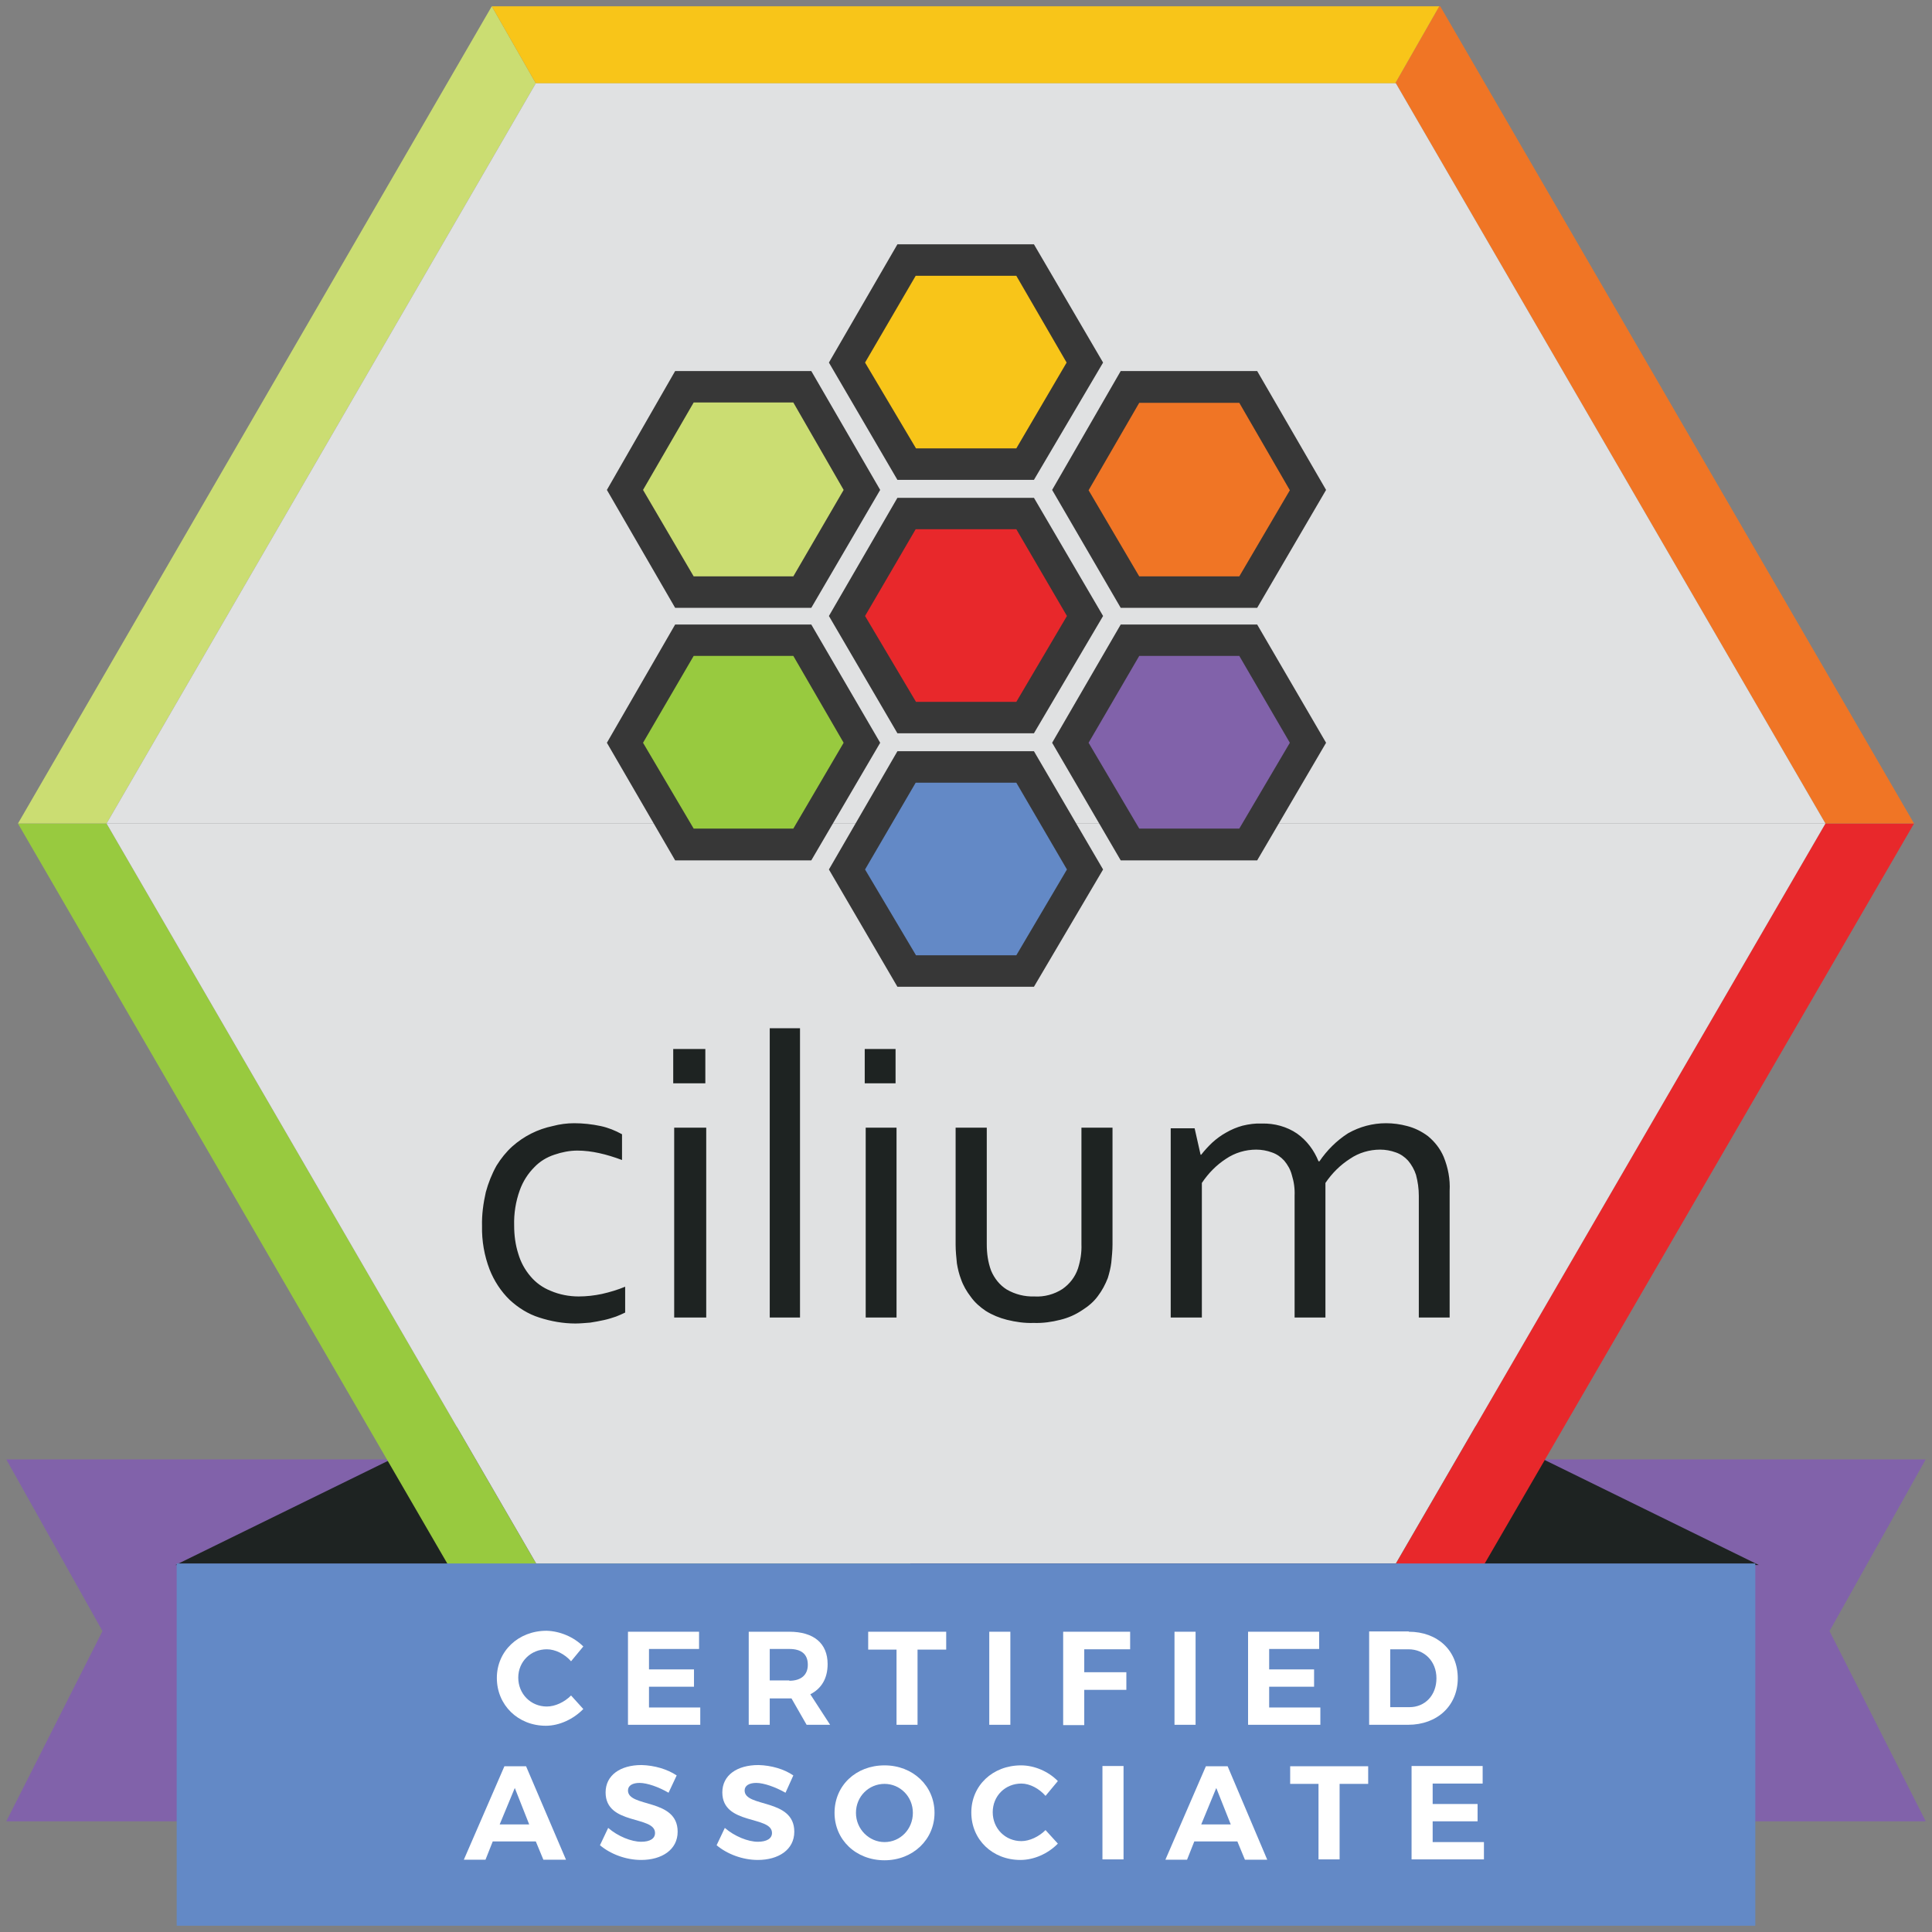 <?xml version="1.0" encoding="UTF-8"?>
<svg xmlns="http://www.w3.org/2000/svg" xmlns:xlink="http://www.w3.org/1999/xlink" width="24px" height="24px" viewBox="0 0 24 24" version="1.1">
<rect x="0" y="0" width="24" height="24" fill="#808080" stroke="none"/>
<g id="surface1">
<path style=" stroke:none;fill-rule:nonzero;fill:rgb(50.588%,38.431%,66.667%);fill-opacity:1;" d="M 23.922 22.625 L 0.078 22.625 L 1.273 20.262 L 0.078 18.129 L 23.922 18.129 L 22.727 20.262 Z M 23.922 22.625 "/>
<path style=" stroke:none;fill-rule:nonzero;fill:rgb(11.765%,13.725%,13.333%);fill-opacity:1;" d="M 21.848 19.441 L 2.18 19.441 L 5.902 17.617 L 18.129 17.617 Z M 21.848 19.441 "/>
<path style=" stroke:none;fill-rule:nonzero;fill:rgb(90.98%,15.686%,16.863%);fill-opacity:1;" d="M 17.891 20.375 L 23.777 10.23 L 22.676 10.23 L 17.34 19.422 "/>
<path style=" stroke:none;fill-rule:nonzero;fill:rgb(59.608%,79.216%,24.706%);fill-opacity:1;" d="M 11.309 19.422 L 6.66 19.422 L 1.324 10.23 L 0.223 10.23 L 6.109 20.375 L 11.348 20.375 "/>
<path style=" stroke:none;fill-rule:nonzero;fill:rgb(79.608%,86.667%,44.706%);fill-opacity:1;" d="M 1.324 10.23 L 6.656 1.035 L 6.109 0.078 L 0.223 10.23 Z M 1.324 10.23 "/>
<path style=" stroke:none;fill-rule:nonzero;fill:rgb(94.118%,45.882%,14.51%);fill-opacity:1;" d="M 17.34 1.035 L 22.676 10.23 L 23.777 10.23 L 17.891 0.078 L 17.879 0.078 L 17.332 1.035 Z M 17.34 1.035 "/>
<path style=" stroke:none;fill-rule:nonzero;fill:rgb(97.255%,77.255%,9.804%);fill-opacity:1;" d="M 6.66 1.035 L 17.332 1.035 L 17.879 0.078 L 6.109 0.078 L 6.656 1.035 Z M 6.66 1.035 "/>
<path style=" stroke:none;fill-rule:nonzero;fill:rgb(87.843%,88.235%,88.627%);fill-opacity:1;" d="M 6.66 19.422 L 17.34 19.422 L 22.676 10.23 L 1.324 10.23 Z M 6.66 19.422 "/>
<path style=" stroke:none;fill-rule:nonzero;fill:rgb(87.843%,88.235%,88.627%);fill-opacity:1;" d="M 17.34 1.035 L 17.332 1.035 L 16.539 2.418 L 17.332 1.035 L 6.656 1.035 L 6.945 1.539 L 6.656 1.035 L 1.324 10.23 L 22.676 10.23 Z M 17.34 1.035 "/>
<path style=" stroke:none;fill-rule:nonzero;fill:rgb(38.824%,53.725%,77.647%);fill-opacity:1;" d="M 2.195 19.422 L 21.805 19.422 L 21.805 23.922 L 2.195 23.922 Z M 2.195 19.422 "/>
<path style=" stroke:none;fill-rule:nonzero;fill:rgb(11.765%,13.725%,13.333%);fill-opacity:1;" d="M 7.133 13.953 C 7.242 13.953 7.352 13.965 7.461 13.988 C 7.555 14.008 7.641 14.043 7.727 14.09 L 7.727 14.41 C 7.633 14.375 7.535 14.344 7.441 14.324 C 7.355 14.305 7.262 14.293 7.172 14.293 C 7.078 14.293 6.98 14.312 6.887 14.344 C 6.793 14.375 6.707 14.426 6.637 14.5 C 6.559 14.578 6.496 14.676 6.457 14.785 C 6.406 14.926 6.383 15.074 6.387 15.223 C 6.387 15.344 6.402 15.461 6.438 15.574 C 6.469 15.68 6.52 15.773 6.59 15.855 C 6.656 15.934 6.742 15.996 6.84 16.035 C 6.949 16.082 7.07 16.105 7.188 16.105 C 7.285 16.105 7.383 16.094 7.477 16.074 C 7.578 16.051 7.672 16.023 7.766 15.984 L 7.766 16.305 C 7.727 16.324 7.691 16.34 7.652 16.355 C 7.605 16.371 7.555 16.387 7.504 16.398 C 7.445 16.41 7.391 16.422 7.332 16.43 C 7.273 16.434 7.211 16.441 7.148 16.441 C 6.996 16.441 6.844 16.414 6.699 16.367 C 6.562 16.324 6.438 16.246 6.332 16.148 C 6.223 16.043 6.137 15.91 6.082 15.77 C 6.016 15.598 5.984 15.414 5.988 15.23 C 5.984 15.09 6.004 14.945 6.035 14.809 C 6.066 14.695 6.109 14.586 6.168 14.48 C 6.223 14.391 6.289 14.309 6.363 14.242 C 6.508 14.113 6.68 14.027 6.867 13.988 C 6.953 13.965 7.043 13.953 7.133 13.953 Z M 8.363 13.457 L 8.363 13.031 L 8.762 13.031 L 8.762 13.457 Z M 8.375 16.367 L 8.375 14.008 L 8.773 14.008 L 8.773 16.367 Z M 9.562 16.367 L 9.562 12.773 L 9.938 12.773 L 9.938 16.367 Z M 10.742 13.457 L 10.742 13.031 L 11.125 13.031 L 11.125 13.457 Z M 10.754 16.367 L 10.754 14.008 L 11.137 14.008 L 11.137 16.367 Z M 12.84 16.434 C 12.727 16.438 12.617 16.422 12.508 16.395 C 12.414 16.371 12.328 16.336 12.246 16.285 C 12.176 16.238 12.109 16.18 12.059 16.109 C 12.008 16.043 11.965 15.969 11.938 15.891 C 11.914 15.828 11.898 15.762 11.887 15.695 C 11.879 15.617 11.871 15.539 11.871 15.461 L 11.871 14.008 L 12.258 14.008 L 12.258 15.457 C 12.258 15.57 12.273 15.68 12.312 15.785 C 12.352 15.879 12.418 15.965 12.508 16.02 C 12.609 16.078 12.727 16.109 12.848 16.105 C 12.973 16.113 13.098 16.078 13.199 16.012 C 13.289 15.949 13.355 15.863 13.391 15.758 C 13.422 15.66 13.438 15.559 13.434 15.457 L 13.434 14.008 L 13.82 14.008 L 13.82 15.461 C 13.82 15.535 13.812 15.609 13.805 15.684 C 13.797 15.75 13.781 15.812 13.762 15.875 C 13.73 15.957 13.691 16.031 13.637 16.102 C 13.586 16.172 13.516 16.23 13.441 16.277 C 13.359 16.332 13.27 16.371 13.172 16.395 C 13.066 16.422 12.957 16.438 12.84 16.434 Z M 16.469 16.367 L 16.082 16.367 L 16.082 14.855 C 16.086 14.766 16.074 14.68 16.047 14.594 C 16.031 14.531 15.996 14.469 15.953 14.418 C 15.91 14.371 15.859 14.336 15.801 14.316 C 15.738 14.293 15.672 14.281 15.605 14.281 C 15.473 14.281 15.34 14.32 15.23 14.395 C 15.109 14.473 15.008 14.578 14.93 14.695 L 14.93 16.367 L 14.543 16.367 L 14.543 14.016 L 14.84 14.016 L 14.914 14.344 L 14.922 14.344 C 14.965 14.289 15.012 14.238 15.062 14.191 C 15.113 14.145 15.172 14.102 15.23 14.07 C 15.297 14.031 15.363 14.004 15.434 13.984 C 15.512 13.965 15.594 13.953 15.676 13.957 C 15.832 13.953 15.988 13.996 16.113 14.082 C 16.234 14.168 16.324 14.289 16.379 14.426 L 16.391 14.426 C 16.484 14.289 16.605 14.168 16.746 14.078 C 16.891 13.996 17.051 13.953 17.219 13.953 C 17.305 13.953 17.395 13.965 17.48 13.988 C 17.574 14.012 17.66 14.055 17.738 14.113 C 17.824 14.184 17.891 14.27 17.934 14.371 C 17.988 14.504 18.016 14.648 18.008 14.793 L 18.008 16.367 L 17.625 16.367 L 17.625 14.855 C 17.625 14.766 17.613 14.68 17.59 14.594 C 17.57 14.531 17.535 14.469 17.492 14.418 C 17.449 14.371 17.398 14.336 17.34 14.316 C 17.277 14.293 17.211 14.281 17.145 14.281 C 17.012 14.281 16.879 14.32 16.77 14.395 C 16.648 14.473 16.547 14.574 16.465 14.695 L 16.465 16.367 Z M 16.469 16.367 "/>
<path style=" stroke:none;fill-rule:nonzero;fill:rgb(79.608%,86.667%,44.706%);fill-opacity:1;" d="M 8.523 4.848 L 9.945 4.848 L 10.656 6.078 L 9.945 7.309 L 8.523 7.309 L 7.812 6.078 Z M 8.523 4.848 "/>
<path style=" stroke:none;fill-rule:nonzero;fill:rgb(59.608%,79.216%,24.706%);fill-opacity:1;" d="M 8.523 8.016 L 9.945 8.016 L 10.656 9.238 L 9.945 10.465 L 8.523 10.465 L 7.812 9.238 Z M 8.523 8.016 "/>
<path style=" stroke:none;fill-rule:nonzero;fill:rgb(38.824%,53.725%,77.647%);fill-opacity:1;" d="M 11.301 9.574 L 12.719 9.574 L 13.43 10.797 L 12.719 12.023 L 11.301 12.023 L 10.59 10.797 Z M 11.301 9.574 "/>
<path style=" stroke:none;fill-rule:nonzero;fill:rgb(90.98%,15.686%,16.863%);fill-opacity:1;" d="M 11.301 6.406 L 12.719 6.406 L 13.43 7.637 L 12.719 8.871 L 11.301 8.871 L 10.59 7.641 Z M 11.301 6.406 "/>
<path style=" stroke:none;fill-rule:nonzero;fill:rgb(97.255%,77.255%,9.804%);fill-opacity:1;" d="M 11.301 3.258 L 12.719 3.258 L 13.43 4.48 L 12.719 5.703 L 11.301 5.703 L 10.59 4.48 Z M 11.301 3.258 "/>
<path style=" stroke:none;fill-rule:nonzero;fill:rgb(94.118%,45.882%,14.51%);fill-opacity:1;" d="M 14.051 4.848 L 15.496 4.848 L 16.219 6.078 L 15.496 7.309 L 14.051 7.309 L 13.328 6.078 Z M 14.051 4.848 "/>
<path style=" stroke:none;fill-rule:nonzero;fill:rgb(50.588%,38.431%,66.667%);fill-opacity:1;" d="M 14.051 8.016 L 15.496 8.016 L 16.219 9.238 L 15.496 10.465 L 14.051 10.465 L 13.328 9.238 Z M 14.051 8.016 "/>
<path style=" stroke:none;fill-rule:nonzero;fill:rgb(21.569%,21.569%,21.569%);fill-opacity:1;" d="M 12.844 6.184 L 11.148 6.184 L 10.297 7.652 L 11.148 9.109 L 12.844 9.109 L 13.703 7.652 Z M 12.625 8.719 L 11.379 8.719 L 10.746 7.652 L 11.375 6.574 L 12.625 6.574 L 13.254 7.652 Z M 12.844 9.332 L 11.148 9.332 L 10.297 10.801 L 11.148 12.258 L 12.844 12.258 L 13.703 10.801 Z M 12.625 11.867 L 11.379 11.867 L 10.746 10.801 L 11.375 9.723 L 12.625 9.723 L 13.254 10.801 Z M 12.844 3.035 L 11.148 3.035 L 10.297 4.504 L 11.148 5.961 L 12.844 5.961 L 13.703 4.504 Z M 12.625 5.57 L 11.379 5.57 L 10.746 4.504 L 11.375 3.426 L 12.625 3.426 L 13.25 4.504 Z M 15.617 7.758 L 13.922 7.758 L 13.07 9.227 L 13.922 10.688 L 15.617 10.688 L 16.473 9.227 Z M 15.395 10.293 L 14.152 10.293 L 13.523 9.227 L 14.152 8.148 L 15.395 8.148 L 16.023 9.227 Z M 15.617 4.609 L 13.922 4.609 L 13.07 6.086 L 13.922 7.551 L 15.617 7.551 L 16.473 6.086 Z M 15.395 7.16 L 14.152 7.16 L 13.523 6.09 L 14.152 5.004 L 15.395 5.004 L 16.023 6.09 Z M 10.078 7.758 L 8.387 7.758 L 7.539 9.227 L 8.387 10.688 L 10.078 10.688 L 10.934 9.227 Z M 9.855 10.293 L 8.617 10.293 L 7.988 9.227 L 8.617 8.148 L 9.855 8.148 L 10.48 9.227 Z M 10.078 4.609 L 8.387 4.609 L 7.539 6.086 L 8.387 7.551 L 10.078 7.551 L 10.934 6.086 Z M 9.855 7.16 L 8.617 7.16 L 7.988 6.086 L 8.617 5 L 9.855 5 L 10.48 6.086 Z M 9.855 7.16 "/>
<path style=" stroke:none;fill-rule:nonzero;fill:rgb(100%,100%,100%);fill-opacity:1;" d="M 7.246 20.453 L 7.094 20.637 C 7.016 20.547 6.898 20.488 6.793 20.488 C 6.594 20.488 6.438 20.641 6.438 20.84 C 6.438 21.043 6.594 21.199 6.793 21.199 C 6.895 21.199 7.012 21.145 7.094 21.062 L 7.246 21.23 C 7.125 21.355 6.949 21.438 6.781 21.438 C 6.434 21.438 6.172 21.18 6.172 20.844 C 6.172 20.512 6.438 20.258 6.789 20.258 C 6.957 20.262 7.129 20.336 7.246 20.453 Z M 7.246 20.453 "/>
<path style=" stroke:none;fill-rule:nonzero;fill:rgb(100%,100%,100%);fill-opacity:1;" d="M 8.062 20.488 L 8.062 20.738 L 8.621 20.738 L 8.621 20.953 L 8.062 20.953 L 8.062 21.211 L 8.699 21.211 L 8.699 21.426 L 7.801 21.426 L 7.801 20.27 L 8.684 20.27 L 8.684 20.484 L 8.062 20.484 Z M 8.062 20.488 "/>
<path style=" stroke:none;fill-rule:nonzero;fill:rgb(100%,100%,100%);fill-opacity:1;" d="M 9.832 21.098 L 9.562 21.098 L 9.562 21.426 L 9.301 21.426 L 9.301 20.27 L 9.805 20.27 C 10.109 20.27 10.281 20.414 10.281 20.672 C 10.281 20.852 10.203 20.977 10.066 21.047 L 10.312 21.426 L 10.02 21.426 Z M 9.805 20.879 C 9.949 20.879 10.035 20.809 10.035 20.68 C 10.035 20.547 9.953 20.484 9.805 20.484 L 9.562 20.484 L 9.562 20.875 L 9.805 20.875 Z M 9.805 20.879 "/>
<path style=" stroke:none;fill-rule:nonzero;fill:rgb(100%,100%,100%);fill-opacity:1;" d="M 11.398 20.492 L 11.398 21.426 L 11.137 21.426 L 11.137 20.492 L 10.785 20.492 L 10.785 20.27 L 11.754 20.27 L 11.754 20.492 Z M 11.398 20.492 "/>
<path style=" stroke:none;fill-rule:nonzero;fill:rgb(100%,100%,100%);fill-opacity:1;" d="M 12.289 21.426 L 12.289 20.27 L 12.551 20.27 L 12.551 21.426 Z M 12.289 21.426 "/>
<path style=" stroke:none;fill-rule:nonzero;fill:rgb(100%,100%,100%);fill-opacity:1;" d="M 13.469 20.488 L 13.469 20.773 L 13.992 20.773 L 13.992 20.992 L 13.469 20.992 L 13.469 21.43 L 13.207 21.43 L 13.207 20.27 L 14.039 20.27 L 14.039 20.488 Z M 13.469 20.488 "/>
<path style=" stroke:none;fill-rule:nonzero;fill:rgb(100%,100%,100%);fill-opacity:1;" d="M 14.59 21.426 L 14.59 20.27 L 14.852 20.27 L 14.852 21.426 Z M 14.59 21.426 "/>
<path style=" stroke:none;fill-rule:nonzero;fill:rgb(100%,100%,100%);fill-opacity:1;" d="M 15.766 20.488 L 15.766 20.738 L 16.324 20.738 L 16.324 20.953 L 15.766 20.953 L 15.766 21.211 L 16.402 21.211 L 16.402 21.426 L 15.504 21.426 L 15.504 20.27 L 16.387 20.27 L 16.387 20.484 L 15.766 20.484 Z M 15.766 20.488 "/>
<path style=" stroke:none;fill-rule:nonzero;fill:rgb(100%,100%,100%);fill-opacity:1;" d="M 17.5 20.27 C 17.859 20.27 18.109 20.504 18.109 20.848 C 18.109 21.188 17.855 21.426 17.492 21.426 L 17.008 21.426 L 17.008 20.266 L 17.5 20.266 Z M 17.27 21.207 L 17.508 21.207 C 17.703 21.207 17.844 21.059 17.844 20.848 C 17.844 20.637 17.695 20.488 17.496 20.488 L 17.27 20.488 Z M 17.27 21.207 "/>
<path style=" stroke:none;fill-rule:nonzero;fill:rgb(100%,100%,100%);fill-opacity:1;" d="M 6.121 22.875 L 6.031 23.102 L 5.762 23.102 L 6.266 21.941 L 6.535 21.941 L 7.031 23.102 L 6.75 23.102 L 6.656 22.875 Z M 6.395 22.211 L 6.207 22.664 L 6.574 22.664 Z M 6.395 22.211 "/>
<path style=" stroke:none;fill-rule:nonzero;fill:rgb(100%,100%,100%);fill-opacity:1;" d="M 8.406 22.055 L 8.305 22.27 C 8.184 22.199 8.039 22.148 7.945 22.148 C 7.859 22.148 7.801 22.18 7.801 22.242 C 7.801 22.457 8.418 22.336 8.418 22.754 C 8.418 22.98 8.219 23.105 7.965 23.105 C 7.773 23.105 7.582 23.031 7.453 22.922 L 7.555 22.707 C 7.676 22.812 7.844 22.879 7.965 22.879 C 8.074 22.879 8.137 22.84 8.137 22.77 C 8.137 22.551 7.523 22.676 7.523 22.266 C 7.523 22.055 7.703 21.926 7.969 21.926 C 8.129 21.93 8.289 21.977 8.406 22.055 Z M 8.406 22.055 "/>
<path style=" stroke:none;fill-rule:nonzero;fill:rgb(100%,100%,100%);fill-opacity:1;" d="M 9.855 22.055 L 9.758 22.27 C 9.633 22.199 9.488 22.148 9.395 22.148 C 9.309 22.148 9.25 22.18 9.25 22.242 C 9.25 22.457 9.867 22.336 9.867 22.754 C 9.867 22.98 9.668 23.105 9.414 23.105 C 9.223 23.105 9.031 23.031 8.902 22.922 L 9.004 22.707 C 9.125 22.812 9.293 22.879 9.414 22.879 C 9.523 22.879 9.59 22.84 9.59 22.77 C 9.59 22.551 8.973 22.676 8.973 22.266 C 8.973 22.055 9.152 21.926 9.422 21.926 C 9.582 21.93 9.742 21.977 9.855 22.055 Z M 9.855 22.055 "/>
<path style=" stroke:none;fill-rule:nonzero;fill:rgb(100%,100%,100%);fill-opacity:1;" d="M 11.609 22.52 C 11.609 22.852 11.34 23.109 10.988 23.109 C 10.633 23.109 10.367 22.855 10.367 22.52 C 10.367 22.18 10.633 21.93 10.988 21.93 C 11.34 21.93 11.609 22.184 11.609 22.52 Z M 10.633 22.52 C 10.633 22.723 10.797 22.883 10.988 22.883 C 11.184 22.883 11.34 22.723 11.34 22.52 C 11.34 22.316 11.18 22.16 10.988 22.16 C 10.793 22.16 10.633 22.316 10.633 22.52 Z M 10.633 22.52 "/>
<path style=" stroke:none;fill-rule:nonzero;fill:rgb(100%,100%,100%);fill-opacity:1;" d="M 13.141 22.125 L 12.988 22.309 C 12.91 22.219 12.793 22.156 12.688 22.156 C 12.488 22.156 12.332 22.309 12.332 22.512 C 12.332 22.715 12.488 22.871 12.688 22.871 C 12.789 22.871 12.906 22.816 12.988 22.734 L 13.141 22.902 C 13.02 23.027 12.844 23.105 12.676 23.105 C 12.328 23.105 12.066 22.852 12.066 22.516 C 12.066 22.18 12.332 21.93 12.684 21.93 C 12.848 21.93 13.023 22.004 13.141 22.125 Z M 13.141 22.125 "/>
<path style=" stroke:none;fill-rule:nonzero;fill:rgb(100%,100%,100%);fill-opacity:1;" d="M 13.695 23.098 L 13.695 21.938 L 13.957 21.938 L 13.957 23.098 Z M 13.695 23.098 "/>
<path style=" stroke:none;fill-rule:nonzero;fill:rgb(100%,100%,100%);fill-opacity:1;" d="M 14.836 22.875 L 14.746 23.102 L 14.477 23.102 L 14.98 21.941 L 15.25 21.941 L 15.742 23.102 L 15.465 23.102 L 15.371 22.875 Z M 15.109 22.211 L 14.922 22.664 L 15.289 22.664 Z M 15.109 22.211 "/>
<path style=" stroke:none;fill-rule:nonzero;fill:rgb(100%,100%,100%);fill-opacity:1;" d="M 16.641 22.16 L 16.641 23.098 L 16.379 23.098 L 16.379 22.16 L 16.027 22.16 L 16.027 21.941 L 16.996 21.941 L 16.996 22.16 Z M 16.641 22.16 "/>
<path style=" stroke:none;fill-rule:nonzero;fill:rgb(100%,100%,100%);fill-opacity:1;" d="M 17.797 22.156 L 17.797 22.41 L 18.355 22.41 L 18.355 22.625 L 17.797 22.625 L 17.797 22.883 L 18.434 22.883 L 18.434 23.098 L 17.535 23.098 L 17.535 21.938 L 18.418 21.938 L 18.418 22.156 Z M 17.797 22.156 "/>
</g>
</svg>
